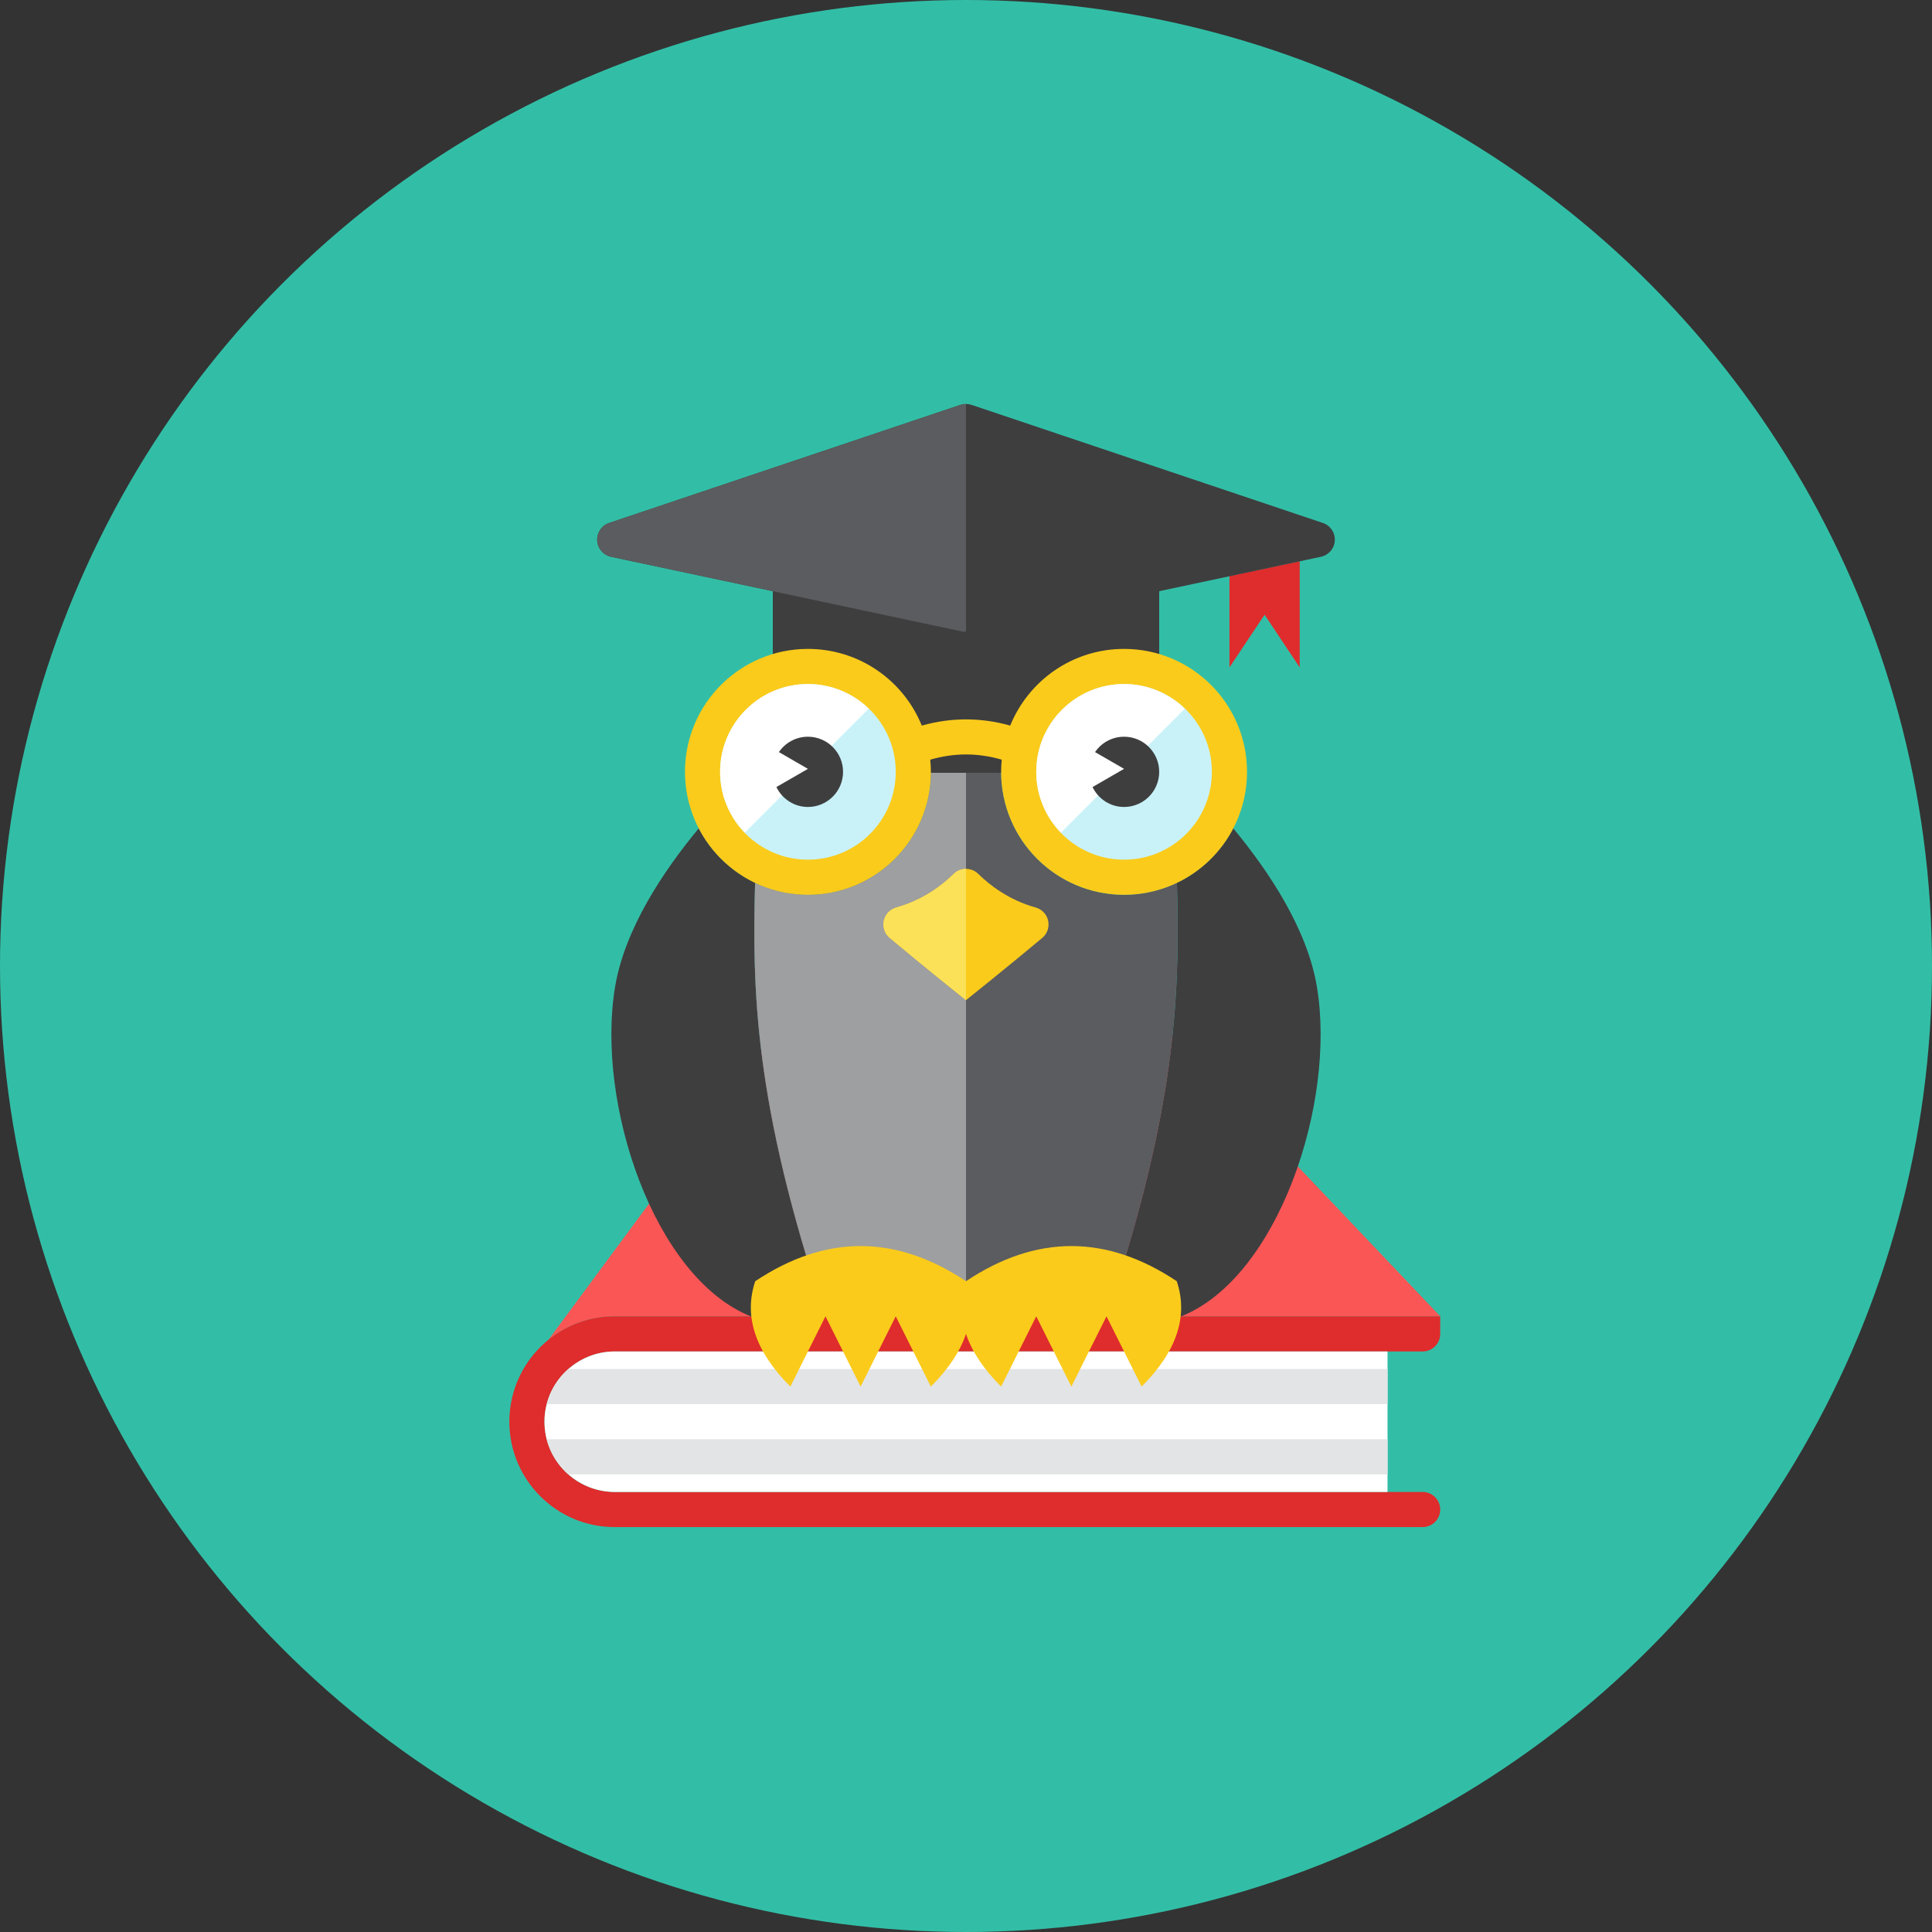 <?xml version="1.0" encoding="iso-8859-1"?>
<!-- Generator: Adobe Illustrator 17.1.0, SVG Export Plug-In . SVG Version: 6.00 Build 0)  -->
<!DOCTYPE svg PUBLIC "-//W3C//DTD SVG 1.0//EN" "http://www.w3.org/TR/2001/REC-SVG-20010904/DTD/svg10.dtd">
<svg version="1.0" xmlns="http://www.w3.org/2000/svg" xmlns:xlink="http://www.w3.org/1999/xlink" x="0px" y="0px" width="110px"
	 height="110px" viewBox="0 0 110 110" style="enable-background:new 0 0 110 110;" xml:space="preserve">
<rect x="0" y="0" width="110" height="110" fill="#333333" stroke="none"/>
<g id="Artboard">
</g>
<g id="Multicolor">
	<circle style="fill:#32BEA6;" cx="55" cy="55" r="55"/>
	<g>
		<g>
			<path style="fill:#FA5655;" d="M82,74.946l-19-20H47l-15.77,21.33c1.03-0.83,2.34-1.33,3.77-1.33H82z"/>
		</g>
		<g>
			<path style="fill:#3E3E3F;" d="M74.98,56.187c-0.546-3.278-2.715-6.553-4.766-9.027c-0.701,1.352-1.829,2.442-3.206,3.099
				c0.148,5.592,0.074,11.499-3.083,21.796c1.056,1.163,2.311,2.38,3.331,2.891C72.773,72.739,76.083,62.808,74.98,56.187z"/>
		</g>
		<g>
			<path style="fill:#3E3E3F;" d="M42.992,50.259c-1.377-0.657-2.505-1.747-3.206-3.099c-2.051,2.474-4.22,5.75-4.766,9.027
				c-1.103,6.621,2.207,16.552,7.724,18.759c1.021-0.51,2.275-1.728,3.331-2.891C42.918,61.759,42.844,55.852,42.992,50.259z"/>
		</g>
		<g>
			<path style="fill:#5B5C5F;" d="M64,50.946c-3.866,0-7-3.134-7-7c0-0.234,0.012-0.466,0.035-0.694
				c-1.361-0.395-2.709-0.395-4.07,0C52.988,43.48,53,43.711,53,43.946c0,3.866-3.134,7-7,7c-1.078,0-2.095-0.251-3.008-0.687
				C42.831,56.356,42.923,62.813,47,74.946h8h8c4.077-12.132,4.169-18.589,4.008-24.687C66.095,50.695,65.078,50.946,64,50.946z"/>
		</g>
		<g>
			<path style="fill:#9E9FA0;" d="M52.965,43.251C52.987,43.48,53,43.711,53,43.946c0,3.866-3.134,7-7,7
				c-1.078,0-2.096-0.251-3.008-0.687C42.831,56.356,42.923,62.813,47,74.946h8v-31.99C54.323,42.956,53.646,43.054,52.965,43.251z"
				/>
		</g>
		<g>
			<polygon style="fill:#DF2C2C;" points="70,32.795 70,38 72,35 74,38 74,31.955 			"/>
		</g>
		<path style="fill:#3E3E3F;" d="M75.316,29.774l-20-6.723c-0.205-0.068-0.427-0.068-0.633,0l-20,6.723
			c-0.429,0.143-0.708,0.556-0.682,1.007s0.352,0.829,0.794,0.921L44,33.66V44h22V33.66l9.204-1.958
			c0.442-0.092,0.769-0.47,0.794-0.921C76.024,30.33,75.745,29.917,75.316,29.774z"/>
		<g>
			<path style="fill:#5B5C5F;" d="M34.684,29.774c-0.429,0.143-0.708,0.556-0.682,1.007s0.352,0.829,0.794,0.921l20,4.256
				c0.067,0.014,0.136,0,0.204,0V23c-0.107,0-0.214,0.017-0.316,0.051L34.684,29.774z"/>
		</g>
		<g>
			<path style="fill:#DF2C2C;" d="M82,74.946v1c0,0.552-0.448,1-1,1H35c-2.178,0-4,1.774-4,4c0,2.21,1.79,4,4,4h46
				c0.552,0,1,0.448,1,1s-0.448,1-1,1H35c-3.31,0-6-2.69-6-6c0-1.88,0.87-3.57,2.23-4.67c1.03-0.83,2.34-1.33,3.77-1.33H82z"/>
		</g>
		<g>
			<path style="fill:#FFFFFF;" d="M79,76.946v8H35c-2.178,0-4-1.775-4-4c0-2.225,1.822-4,4-4H79z"/>
		</g>
		<g>
			<path style="fill:#E2E4E5;" d="M79,77.946v2H31.13c0.2-0.79,0.64-1.48,1.23-2H79z"/>
		</g>
		<g>
			<path style="fill:#E2E4E5;" d="M79,81.946v2H32.36c-0.59-0.52-1.03-1.21-1.23-2H79z"/>
		</g>
		<g>
			<path style="fill:#FACB1B;" d="M67,72.946c-4-2.667-8-2.667-12,0c-4-2.667-8-2.667-12,0c-0.667,2,0,4,2,6l2-4l2,4l2-4l2,4
				c1-1,1.667-2,2-3c0.333,1,1,2,2,3l2-4l2,4l2-4l2,4C67,76.946,67.667,74.946,67,72.946z"/>
		</g>
		<g>
			<path style="fill:#FACB1B;" d="M55.702,49.759c-0.389-0.384-1.015-0.384-1.405,0c-0.645,0.636-1.734,1.483-3.267,1.912
				c-0.357,0.1-0.63,0.39-0.708,0.752c-0.078,0.363,0.051,0.738,0.336,0.977C52.478,54.928,55,56.946,55,56.946
				s2.522-2.018,4.342-3.546c0.284-0.238,0.413-0.614,0.335-0.977s-0.35-0.652-0.707-0.752
				C57.436,51.242,56.347,50.395,55.702,49.759z"/>
		</g>
		<g>
			<path style="fill:#FACB1B;" d="M64,36.946c-2.934,0-5.442,1.806-6.483,4.366c-1.676-0.471-3.358-0.471-5.034,0
				c-1.041-2.56-3.549-4.366-6.483-4.366c-3.866,0-7,3.134-7,7c0,3.866,3.134,7,7,7s7-3.134,7-7c0-0.234-0.012-0.466-0.035-0.694
				c1.361-0.395,2.709-0.395,4.07,0C57.012,43.48,57,43.711,57,43.946c0,3.866,3.134,7,7,7s7-3.134,7-7
				C71,40.08,67.866,36.946,64,36.946z"/>
		</g>
		<g>
			<circle style="fill:#C9F2F8;" cx="46" cy="43.946" r="5"/>
		</g>
		<g>
			<path style="fill:#FFFFFF;" d="M46,38.946c-2.761,0-5,2.239-5,5c0,1.346,0.538,2.562,1.403,3.461l7.058-7.058
				C48.562,39.484,47.346,38.946,46,38.946z"/>
		</g>
		<g>
			<circle style="fill:#C9F2F8;" cx="64" cy="43.946" r="5"/>
		</g>
		<g>
			<path style="fill:#FFFFFF;" d="M64,38.946c-2.761,0-5,2.239-5,5c0,1.346,0.538,2.562,1.403,3.461l7.058-7.058
				C66.562,39.484,65.346,38.946,64,38.946z"/>
		</g>
		<g>
			<path style="fill:#3E3E3F;" d="M46,41.946c-0.687,0-1.293,0.347-1.653,0.875L46,43.775l-1.795,1.036
				c0.323,0.669,1.002,1.134,1.795,1.134c1.104,0,2-0.895,2-2C48,42.841,47.104,41.946,46,41.946z"/>
		</g>
		<g>
			<path style="fill:#3E3E3F;" d="M64,41.946c-0.687,0-1.293,0.347-1.653,0.875L64,43.775l-1.795,1.036
				c0.323,0.669,1.002,1.134,1.795,1.134c1.104,0,2-0.895,2-2C66,42.841,65.104,41.946,64,41.946z"/>
		</g>
		<g>
			<path style="fill:#FBE158;" d="M54.298,49.759c-0.645,0.636-1.734,1.483-3.268,1.912c-0.357,0.1-0.63,0.39-0.708,0.752
				c-0.078,0.362,0.051,0.738,0.335,0.977C52.478,54.928,55,56.946,55,56.946v-7.475C54.746,49.471,54.492,49.567,54.298,49.759z"/>
		</g>
	</g>
</g>
</svg>
